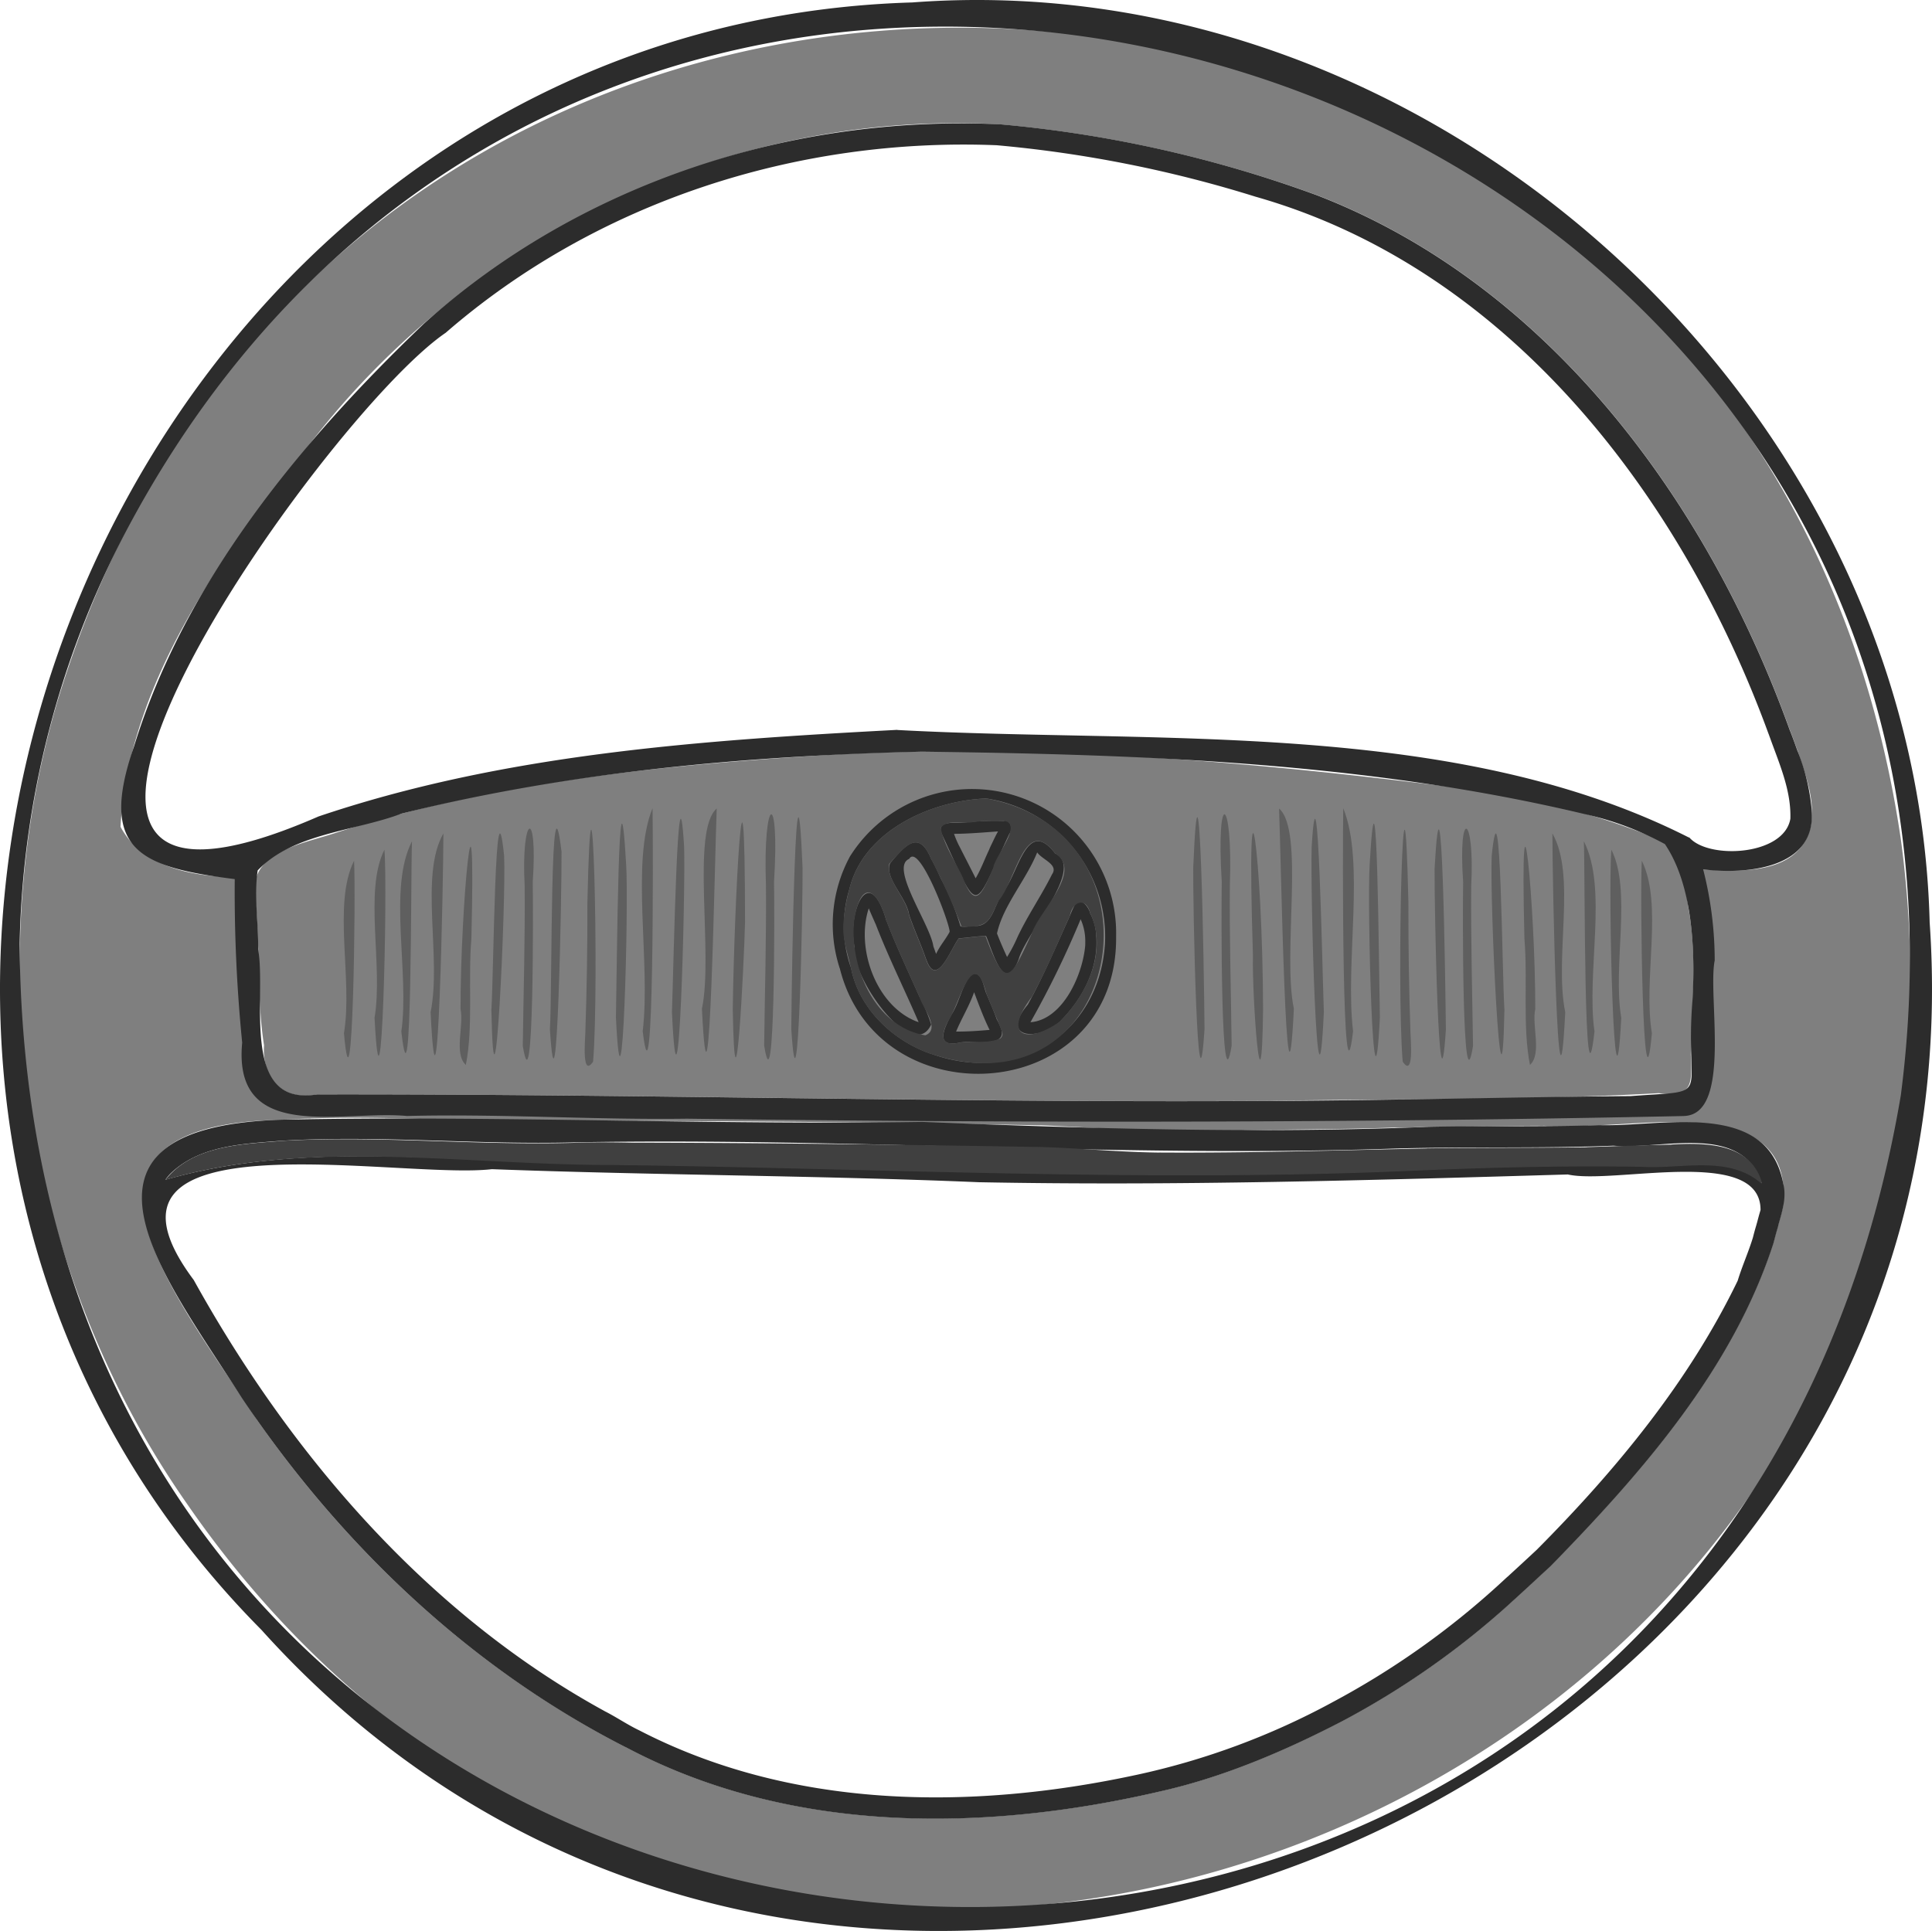 <svg xmlns="http://www.w3.org/2000/svg" width="249.018" height="248.916" viewBox="0 0 249.018 248.916">
  <defs>
    <style>
      .a {
        fill: #7f7f7f;
      }

      .b {
        fill: #2c2c2c;
      }

      .c {
        fill: #404040;
      }

      .d {
        opacity: 0.5;
      }
    </style>
  </defs>
  <g>
    <g>
      <g>
        <path class="a" d="M245.01,108.257C226.083-21.248,45.085-34.6,7.327,90.663-2.809,125.253,3.367,164.144,24,193.7,96.094,298.44,261.979,234.194,245.01,108.257ZM229.8,155.6c-.2.882-.411,1.556-.634,2.379l.034-.072c-.041.135-.128.433-.165.567l.038-.085c-.206.571-.323,1.172-.5,1.753l.02-.026c-5.254,16.264-16.956,29.638-28.748,41.712l.131-.1c-1.535,1.391-3.061,2.839-4.6,4.225l.062-.04c-.262.221-.533.479-.805.728l.03-.012-.054.035.027-.006a106.611,106.611,0,0,1-21.7,15.217l.3-.143c-7.542,3.916-15.682,7.427-23.985,9.235h.045c-22.807,5.243-47.71,5.4-68.745-5.813l.134.083c-19.147-9.766-35.244-24.671-47.553-42.2-9.725-15.046-28.986-37.972,2.883-38.681a.358.358,0,0,0-.073-.011c1.413,0,2.661-.159,4.1-.155l-.042-.012c12.073-.419,24.1.769,36.164.293l-.109-.009c2.059-.019,4.125.044,6.186.049l-.035-.013q25.86.06,51.737.561l-.068-.015a1.027,1.027,0,0,0,.236.014l-.161-.015c7.621.337,15.213.919,22.857.794l-.122-.013c7.676-.276,15.324-.192,23-.477l-.056-.015c.482.038.992.008,1.477.017l-.028-.015c.994.043,1.768-.085,2.833-.066l-.076-.014a.835.835,0,0,0,.1.01l-.021-.014c5.02.014,9.994-.149,15.02-.123l-.1-.015c2.047.106,4.037.059,6.011-.006l-.182-.015C213.614,144.986,231.387,141.511,229.8,155.6Zm3.591-49.1c-1.6,6.83-10.286,5.823-15.68,5.441a50,50,0,0,1,1.266,10.967.031.031,0,0,0,.011-.03c.072,1.759-.116,3.545-.1,5.306l.011-.089c-.833,4.349,2.094,14.087-3.89,14.859a.062.062,0,0,0,.028.017c-40.361.886-81.333.87-121.9.428-12.868.019-25.77-.508-38.634-.488-8.909-.936-24.146,4.326-22.96-9.435v.155c-.923-6.761-.612-13.892-1.076-20.537-5.5-.112-12.1-1.207-14.934-6.515C16.593,87.969,28.591,71.479,39.91,57.255,60.779,30.1,94.43,14.15,128.719,16.023L128.553,16a160.573,160.573,0,0,1,41,9.09l-.092-.044c30.092,11.494,50.649,39.577,61.253,69.112l-.006-.056c.329.9.674,1.789.987,2.694v-.049C232.765,100.045,233.984,103.087,233.391,106.509Z"/>
        <path class="a" d="M217.675,117.372c-.534-3.436-.858-8.231-4.694-9.5a99.19,99.19,0,0,0-21.856-5.9c-27.371-3.563-55.039-6.117-82.679-4.757-21.9,1.307-44.018,3.347-64.993,10.084-4.754,1.628-11.945,2.448-10.48,9.146.561,6.047.114,12.252,1.058,18.3a.054.054,0,0,0,.005-.028c-.3,4.226,2.389,7.3,6.829,6.364h-.044c40.855-.088,81.774,1.079,122.644.828,16.764-.3,33.584-.048,50.317-.992,4.292.481,4.334-.892,4.147-4.965C218.046,129.812,218.759,123.45,217.675,117.372Z"/>
      </g>
      <g>
        <path class="b" d="M248.717,118.906C247.034,51.781,184.537-4.742,117.581.315h0C14.127,3.374-39.2,136.583,33.705,210.109,109.29,294.132,256.562,231.637,248.717,118.906ZM245,141.191C219.491,292.129,3.483,274.675,2.532,121.654a119.292,119.292,0,0,1,13.66-53.069C79.441-51.283,262.425,6.761,245,141.191Z"/>
        <path class="b" d="M128.715,16.005l-.09-.006.022,0h0Z"/>
        <path class="b" d="M56.648,43.621c-.059.052-.119.1-.177.156Q56.56,43.7,56.648,43.621Z"/>
        <path class="b" d="M233.508,104.387a26.644,26.644,0,0,0-1.833-7.621l.007.02-.007-.019v.021c-.311-.895-.64-1.78-.984-2.668v.022c-10.593-29.508-31.148-57.573-61.2-69.067l.039.015-.031-.01.029.014A159.615,159.615,0,0,0,128.647,16l.068.008h-.041l.041.007c-26.822-1.2-54.084,7.669-74.139,25.769C38.692,57.012,23.847,74.906,17.268,96.24c-4.673,13.472.929,15.55,12.981,17.083l.007-.031a197.081,197.081,0,0,0,.964,21.154.442.442,0,0,0,0-.088.307.307,0,0,0,0,.067v-.067c-1.282,13.112,12.785,8.713,21.235,9.5,12.014-.3,24.071.512,36.094.347,42.756.566,85.905.552,128.458-.341l-.014-.006c6.3-.084,3.084-15.454,4.018-20.051v.006a47.426,47.426,0,0,0-1.489-11.744C225.1,112.749,234.165,111.987,233.508,104.387Zm-15.369,24.618c-1.021,12.989,2.909,11.47-7.955,12.29-15.427.117-30.851.557-46.276.619-41.012.259-82.063-.916-123.059-.836h.021c-10,1.637-6.491-12.552-7.6-18.713.06-3.419-.553-6.783-.058-10.159,4.548-4.81,12.518-5.048,18.556-7.329,21.88-5.42,44.536-7.448,67.043-7.982,28.556.351,57.575,1.4,85.413,8.04a39.3,39.3,0,0,1,10.366,3.875C218.027,113.865,218.552,121.9,218.139,129.005Zm12.622-23.453c-.84,4.8-10.691,5.255-13.063,2.352l.026.076C187.43,92.616,149.182,95.91,115.655,94.1l.007-.017C90.438,95.42,64.8,97.162,40.729,105.357l.338-.116c-51.725,22.57.527-51.55,16.375-62.341,19.491-16.923,45.393-25.223,71.074-24.176l-.112-.008a159.411,159.411,0,0,1,33.517,6.669l-.1-.032c32.556,9.239,54.933,38.564,66.128,69.24v-.011c.073.2.147.407.223.611-.04-.112-.08-.222-.119-.333C229.273,98.31,230.888,101.822,230.761,105.552Z"/>
        <path class="b" d="M227.88,94.408c-.01-.03-.037-.105-.048-.134Z"/>
        <path class="b" d="M199.948,201.806c-.014.013-.052.047-.065.06Z"/>
        <path class="b" d="M172.964,221.9l0,0Z"/>
        <path class="b" d="M173.1,221.832l-.132.068C172.985,221.891,173.074,221.843,173.1,221.832Z"/>
        <path class="b" d="M229.844,152.572c-2.051-10.943-15.661-7.286-23.7-7.534-7.36.246-14.838.059-22.218.222l.008.006c-21.7.87-43.36.225-65.035-.644-27.635.429-55.347-.872-82.881-.278h0C5.746,145.465,21.31,164.679,31.175,180.2c12.558,18.741,29.313,34.761,49.5,45.046-.022-.014-.079-.046-.1-.06l.035.018-.034-.021c21.023,11.2,45.917,11.053,68.714,5.8h-.023c8.225-1.8,16.292-5.247,23.766-9.124l-.071.034a106.522,106.522,0,0,0,21.692-15.213l-.015.006a.352.352,0,0,0,.037-.027h-.01c.261-.242.525-.475.775-.7l-.026.021.015-.014-.018.011c1.524-1.373,3.015-2.788,4.534-4.167l-.06.052.029-.028-.032.025c11.779-12.069,23.5-25.434,28.734-41.7l-.007.014v-.008l-.006.007c.164-.564.291-1.144.473-1.7l-.014.041.006-.024-.01.023c.042-.151.119-.4.158-.55a.4.4,0,0,0-.02.058l.011-.036-.013.034V158l-.009.02C229.674,156.276,230.31,154.417,229.844,152.572ZM21.918,151.336c3.672-3.609,9.114-3.869,13.97-4.254H35.8c12.811-.816,25.558.532,38.37.172h-.084c35.256-.641,70.494,2.018,105.757.8,9.4-.259,18.743.01,28.123-.366,6.3.546,16.491-3.012,19.089,4.8-4.266-3.715-10.278-1.836-15.423-2.162-9.936-.165-19.877.087-29.8.52h.012c-34.31,1.521-68.745-.392-103.1-.746-19.055-.1-38.925-3.333-57.434,1.982A7.757,7.757,0,0,1,21.918,151.336Zm205,4.64c-.089.3-.175.606-.263.909.029-.095.056-.189.084-.283-.073.251-.137.5-.21.755.026-.085.052-.172.076-.257-.091.327-.176.653-.273.978l.022-.074c-.152.5-.286,1-.414,1.508.011-.033.02-.066.03-.1-.61,2.041-1.514,3.975-2.1,6.029l.1-.343c-6.3,13.038-15.72,24.446-25.9,34.682l.169-.158c-1.332,1.244-2.681,2.494-4.028,3.721a1.348,1.348,0,0,0,.1-.1q-.418.384-.833.771l.116-.109a105.21,105.21,0,0,1-22.116,15.664l.316-.167a94.856,94.856,0,0,1-25.444,9.419l.087-.02c-21.423,4.619-44.612,4.431-64.371-5.918l.329.172c-1.524-.726-2.913-1.689-4.417-2.452l.009.006-.051-.027.008,0c-22.815-12.485-40.484-33.045-52.972-55.58C8.8,143.364,51.49,152.1,63.4,150.715c20.908.784,41.8.8,62.723,1.679h-.027c25.38.49,50.687-.254,76.053-1l-.142-.015C207.8,152.774,226.942,147.6,226.918,155.976Z"/>
        <path class="b" d="M99.857,94.981c.119-.009.237-.017.356-.028Z"/>
        <path class="b" d="M143.857,120.7a18.579,18.579,0,0,0-34.366-10.2l.014-.019-.013.018.017-.014a18.34,18.34,0,0,0-1.273,14.345V124.8C113.179,144.65,144.1,142.393,143.857,120.7Zm-1.438,1.04c-.829,11.742-11.49,18.051-22.4,14.1.02.01.07.03.092.038l-.053-.02.05.024c-5.025-1.691-9.458-5.912-10.443-11.242,0,.009,0,.058,0,.069a16.171,16.171,0,0,1-.182-10.106l-.006.013c1.816-7.487,10.47-11.413,17.651-11.69l-.007,0A18.028,18.028,0,0,1,142.419,121.742Z"/>
        <path class="b" d="M121.365,107.443c5.009,10.736,3.855,10.405,8.746,0l-.016.034c.47-.565.2-1.827-.7-1.675a.648.648,0,0,1,.115.03,34.718,34.718,0,0,0-5.073.188C123.421,106.179,120.635,105.622,121.365,107.443Zm1.632.046c1.887-.015,3.756-.182,5.641-.314-.332.574-.6,1.186-.893,1.781l.019-.033c-.109.2-.206.445-.293.641.007-.01.038-.075.044-.088-.01.022-.022.045-.032.068l.036-.067c-.6,1.242-1.066,2.551-1.769,3.74-.7-1.405-1.428-2.8-2.133-4.2v.01a13.73,13.73,0,0,1-.651-1.534C122.976,107.492,123,107.5,123,107.489Z"/>
        <path class="b" d="M129.118,132.923l.024.046-.02-.047.031.068a7.313,7.313,0,0,0-.672-1.572v.007a.585.585,0,0,0-.041-.088l.031.059-.027-.061.027.059c-.388-1.118-.881-2.193-1.327-3.291v.012c-.384-.853-.574-3.087-1.939-2.505h0c-1.234,1.419-1.515,3.573-2.563,5.183-.98,1.775-2.184,4.325,1.077,3.6C125.1,134.081,129.463,135.062,129.118,132.923Zm-1.718-.149c-1.386.118-2.776.211-4.166.2.706-1.709,1.711-3.32,2.319-5.072.619,1.641,1.226,3.29,2,4.863A1.149,1.149,0,0,0,127.4,132.774Z"/>
        <path class="b" d="M128.474,131.4l.007.015-.01-.024Z"/>
        <path class="b" d="M141.3,120.754a6.9,6.9,0,0,0-.735-2.917v.015c-.014-.023-.025-.048-.037-.072v.017c-.171-.84-1.206-2.272-1.987-1.165v0a13.27,13.27,0,0,0-.651,1.47v-.019c-1.741,3.832-3.377,7.727-5.416,11.423-3.711,4.416,1.448,4.715,4.144,2.186l-.016.009C139.462,128.86,141.6,124.89,141.3,120.754Zm-1.417.9c0,.062-.01.131-.009.2l.006-.028c-.3,3.757-2.856,9.617-7.066,9.949a120.891,120.891,0,0,0,6.471-13.281,6.9,6.9,0,0,1,.59,3.147l.014-.089Z"/>
        <path class="b" d="M120.016,132.074a22.566,22.566,0,0,0-1.488-3.579v.032c-1.452-3.278-3-6.518-4.278-9.865v.036c-2.276-7.838-5.042-.973-4.107,3.34C109.566,125.8,117.643,137.215,120.016,132.074Zm-1.93-.42c-5.208-2.072-7.8-9.46-6.11-14.566.269.66.6,1.385.88,2.03a.412.412,0,0,0-.028-.091c1.654,4.308,3.755,8.508,5.577,12.742C118.3,131.729,118.2,131.691,118.086,131.654Z"/>
        <path class="b" d="M131.288,123.68c.922-3.423,8.652-11.809,4.714-13.664l.007.01c-3.626-4.717-4.663,2.345-6.632,4.85-1.284,1.708-1.405,4.791-3.959,4.468-.463.019-1.378.284-1.635.021a32.63,32.63,0,0,0-2.575-6.225l.023.039-.02-.04.03.056c-.377-.844-.754-1.653-1.209-2.459v.012c-1.607-3.889-3.354-1.772-5.3.525-.8,1.894,2.179,4.448,2.455,6.7a.642.642,0,0,0-.015-.063l.007.024v-.026c.662,1.966,1.551,3.849,2.212,5.8a.233.233,0,0,1-.011-.074c1.315,3.866,3.147-1.29,4.2-2.682,1.177-.074,2.35-.281,3.518-.3C128.017,122.8,129.441,128.38,131.288,123.68Zm-8.884-3.569c-.52.991-1.284,1.83-1.749,2.857-.12-.323-.232-.652-.351-.975v.017c-.35-2.772-5.722-10.253-3.1-11.3l-.032.026C118.439,108.5,122.391,118.934,122.4,120.111Zm8.728.715a19.026,19.026,0,0,1-1.331,2.538c-.466-1.005-.9-2.007-1.3-3.045v.024c.77-3.6,3.766-6.917,5.184-10.466.648.956,2.808,1.564,1.908,2.838C134.218,115.472,132.433,118.042,131.132,120.826Z"/>
      </g>
      <g>
        <path class="c" d="M227.008,152.157c-1.621-4.88-7.322-4.858-11.628-4.621a1.518,1.518,0,0,0,.191.008c-3.628.084-7.479.207-11.131.337.048,0,.166.01.213.008-6.927.1-13.882.039-20.824.146l.048.008c-11.48.24-22.943.6-34.437.527l.1.007c-5.258-.055-10.375-.581-15.65-.729l.029.007c-17.436-.3-34.885-.529-52.309-.558l.147.007c-2.58-.053-5.147-.078-7.727,0,.014,0,.181.009.195.008-12.873.389-25.629-.993-38.429-.22a1.761,1.761,0,0,0,.192.008c-5.114.4-11.228.639-14.673,4.994,18.6-5.4,38.671-1.877,57.8-1.917,34.227.426,68.531,2.244,102.712.753H181.8c9.931-.431,19.863-.686,29.809-.519,5.161.319,11.2-1.563,15.465,2.19C227.061,152.456,227.038,152.311,227.008,152.157Z"/>
        <path class="c" d="M128.49,131.438c-.011-.035-.031-.066-.045-.1Z"/>
        <path class="c" d="M121.235,113.207c-.01-.019-.021-.037-.03-.057Z"/>
        <path class="c" d="M108.707,119.117c-.159,1.922.563,3.746.951,5.6l-.009-.119c.951,5.352,5.409,9.6,10.446,11.3l-.1-.049c24.813,8.244,31.186-28.388,7.241-32.9l.024-.018c-7.227.211-15.965,4.169-17.79,11.7l.012-.023A21.846,21.846,0,0,0,108.707,119.117ZM128.9,133.881c-1.584.622-3.475.39-5.174.509-2.746.624-2.437-1.226-1.361-3.025,1.354-2.225,3.108-9.642,4.784-3.244v-.029c.632,1.647,1.393,3.247,2,4.9l-.031-.07A.73.73,0,0,1,128.9,133.881Zm8.783-15.37c.07-.147.15-.291.216-.441a.177.177,0,0,0-.008.031c.327-1.979,2.152-2.526,2.647-.31l-.01-.036a.524.524,0,0,0,.042.09v-.023c2.182,4.8-.482,10.407-3.973,13.856l.028-.016c-4.226,3.013-7.521,1.96-3.625-3.17C134.763,125.255,136.191,121.866,137.684,118.511Zm-16.435-11.786c.882-1.2,2.864-.465,4.189-.754h0a22.871,22.871,0,0,1,4.071-.144,1.143,1.143,0,0,0-.115-.03c2.527.438-1.179,4.568-1.375,6.083-1.185,2.605-2.189,5.878-3.866,1.358C123.188,111.1,121.67,109.017,121.249,106.725Zm-6.634,4.621c2.057-2.175,3.729-4.612,5.414-.586l-.007-.027a92.6,92.6,0,0,1,3.942,8.758c3.282-.044,3.391-.422,4.719-3.352,2.263-2.506,3.369-11.3,7.323-6.121l-.013-.02c3.649,2.369-2.077,7.4-3.022,10.372-2.8,6.073-3.355,7.226-5.95.315-1.145,0-2.291.23-3.442.29-1.055,1.393-2.908,6.543-4.22,2.689a.372.372,0,0,0,.014.074c-.661-1.954-1.551-3.837-2.212-5.8a.574.574,0,0,0,.021.1C116.841,115.739,114.172,113.37,114.615,111.346Zm-4.539,7.465c.728-5.111,2.78-4.867,4.169-.115l-.007-.036c1.279,3.347,2.829,6.588,4.277,9.866l-.007-.038c.366,1.393,2.794,4.146.768,4.968l.01.008C112.807,132.363,109.538,124.819,110.076,118.811Z"/>
      </g>
    </g>
    <g class="d">
      <g>
        <path class="c" d="M155.253,132.655c-.061-7.9-.62-41.253-1.459-20.755C153.748,116.424,154.346,146.844,155.253,132.655Z"/>
        <path class="c" d="M158.75,134.786c-.081-6.943-.295-13.885-.231-20.834v.176c.414-11.553-1.808-12.708-1.045-.441v-.176C157.405,117.1,157.337,143.565,158.75,134.786Z"/>
        <path class="c" d="M162.8,130.136c-.049-19.318-2.222-36.271-1.308-6.95C161.367,128.5,162.608,145.888,162.8,130.136Z"/>
        <path class="c" d="M166.771,130.034c-1.5-7.1,1.421-22.951-1.911-25.814C165.1,110.237,165.786,149.956,166.771,130.034Z"/>
        <path class="c" d="M166.732,132.917v0Z"/>
        <path class="c" d="M170.635,130.442c-.211-5.586-.748-34.98-1.572-21.3C168.875,115.012,169.783,149.029,170.635,130.442Z"/>
        <path class="c" d="M174.4,132.931c-1.053-8.912,1.581-21.762-1.269-28.76C173.044,108.781,172.97,145.114,174.4,132.931Z"/>
        <path class="c" d="M177.856,131.163c-.139-6.691-.333-37.079-1.322-19.7C176.2,116.7,177.005,148.152,177.856,131.163Z"/>
        <path class="c" d="M181.8,133.144q-.288-8.387-.267-16.77c-.587-26.592-1.568,10.49-.741,20.481C182.267,139,181.824,134.066,181.8,133.144Z"/>
      </g>
      <g>
        <path class="c" d="M186.364,132.7c-.078-6.569-.5-37.815-1.459-20.756C184.86,116.462,185.455,146.9,186.364,132.7Z"/>
        <path class="c" d="M189.862,134.825c-.1-6.94-.293-13.882-.232-20.828v.176c.481-9.142-1.73-10.286-1.044-.441v-.176C188.514,117.145,188.456,143.641,189.862,134.825Z"/>
        <path class="c" d="M193.909,130.175c-.315-4.89-.466-31.348-1.641-19.877C191.992,116,193.537,148.975,193.909,130.175Z"/>
        <path class="c" d="M197.883,130.073c.026-13.039-2.017-34.507-1.4-9.076.446,5.3-.262,11.371.715,16.286C198.766,135.824,197.418,132.239,197.883,130.073Z"/>
        <path class="c" d="M197.843,132.955v0Z"/>
        <path class="c" d="M201.746,130.481c-1.442-7.109,1.471-17.6-1.658-23.053C200.088,113.15,200.79,149.733,201.746,130.481Z"/>
        <path class="c" d="M205.517,132.97c-1.079-7.627,1.756-18.438-1.373-24.529C204.31,112.512,204.124,145.361,205.517,132.97Z"/>
        <path class="c" d="M208.968,131.2c-1.137-6.727,1.4-16.4-1.279-21.675C207.245,114.866,208.079,148.444,208.968,131.2Z"/>
        <path class="c" d="M212.917,133.183c-1.167-6.959,1.489-16.617-1.306-22.237C211.366,115.136,211.758,145.982,212.917,133.183Z"/>
      </g>
    </g>
    <g class="d">
      <g>
        <path class="c" d="M101.99,132.655c.058-7.905.616-41.254,1.456-20.755C103.492,116.425,102.891,146.842,101.99,132.655Z"/>
        <path class="c" d="M98.492,134.786c.081-6.943.294-13.885.232-20.834v.176c-.417-11.553,1.807-12.708,1.044-.441v-.176C99.838,117.1,99.9,143.565,98.492,134.786Z"/>
        <path class="c" d="M94.445,130.136c.186-13.815,1.554-39.826,1.586-11.29C95.9,124.34,94.751,147.082,94.445,130.136Z"/>
        <path class="c" d="M90.471,130.034c1.5-7.1-1.422-22.948,1.908-25.814C92.137,110.22,91.45,149.988,90.471,130.034Z"/>
        <path class="c" d="M86.607,130.442c.211-5.586.748-34.981,1.571-21.3C88.366,115.011,87.462,149.029,86.607,130.442Z"/>
        <path class="c" d="M82.839,132.931c1.052-8.912-1.581-21.761,1.269-28.76C84.193,108.777,84.281,145.116,82.839,132.931Z"/>
        <path class="c" d="M79.386,131.163c.141-6.692.33-37.079,1.322-19.7C81.054,116.7,80.22,148.149,79.386,131.163Z"/>
        <path class="c" d="M75.442,133.144q.288-8.387.267-16.77c.585-26.591,1.565,10.49.738,20.481C74.972,139,75.417,134.066,75.442,133.144Z"/>
      </g>
      <g>
        <path class="c" d="M70.878,132.7c.313-5.492.013-35.279,1.5-22.912C72.421,114.289,71.813,147.428,70.878,132.7Z"/>
        <path class="c" d="M67.381,134.825c.091-6.942.307-13.887.241-20.835v.176c-.48-9.142,1.729-10.286,1.044-.441v-.176C68.729,117.137,68.815,143.618,67.381,134.825Z"/>
        <path class="c" d="M63.333,130.175c.314-4.889.465-31.348,1.644-19.877C65.25,116,63.716,148.98,63.333,130.175Z"/>
        <path class="c" d="M59.36,130.073c-.028-13.04,2.016-34.508,1.4-9.076-.45,5.3.263,11.372-.717,16.286C58.469,135.827,59.814,132.233,59.36,130.073Z"/>
        <path class="c" d="M59.4,132.955v0Z"/>
        <path class="c" d="M55.5,130.481c1.442-7.109-1.468-17.6,1.652-23.053C57.152,113.154,56.435,149.725,55.5,130.481Z"/>
        <path class="c" d="M51.728,132.97c1.081-7.627-1.76-18.441,1.374-24.529C52.935,112.512,53.12,145.362,51.728,132.97Z"/>
        <path class="c" d="M48.275,131.2c1.134-6.727-1.4-16.4,1.278-21.675C49.985,114.84,49.18,148.5,48.275,131.2Z"/>
        <path class="c" d="M44.331,133.183c1.166-6.959-1.492-16.619,1.306-22.237C45.874,115.113,45.479,146.047,44.331,133.183Z"/>
      </g>
    </g>
     <animateTransform attributeName="transform" type="rotate" from="0 125 125" to="360 125 125" dur="4s" repeatCount="indefinite"></animateTransform>
  </g>


</svg>

